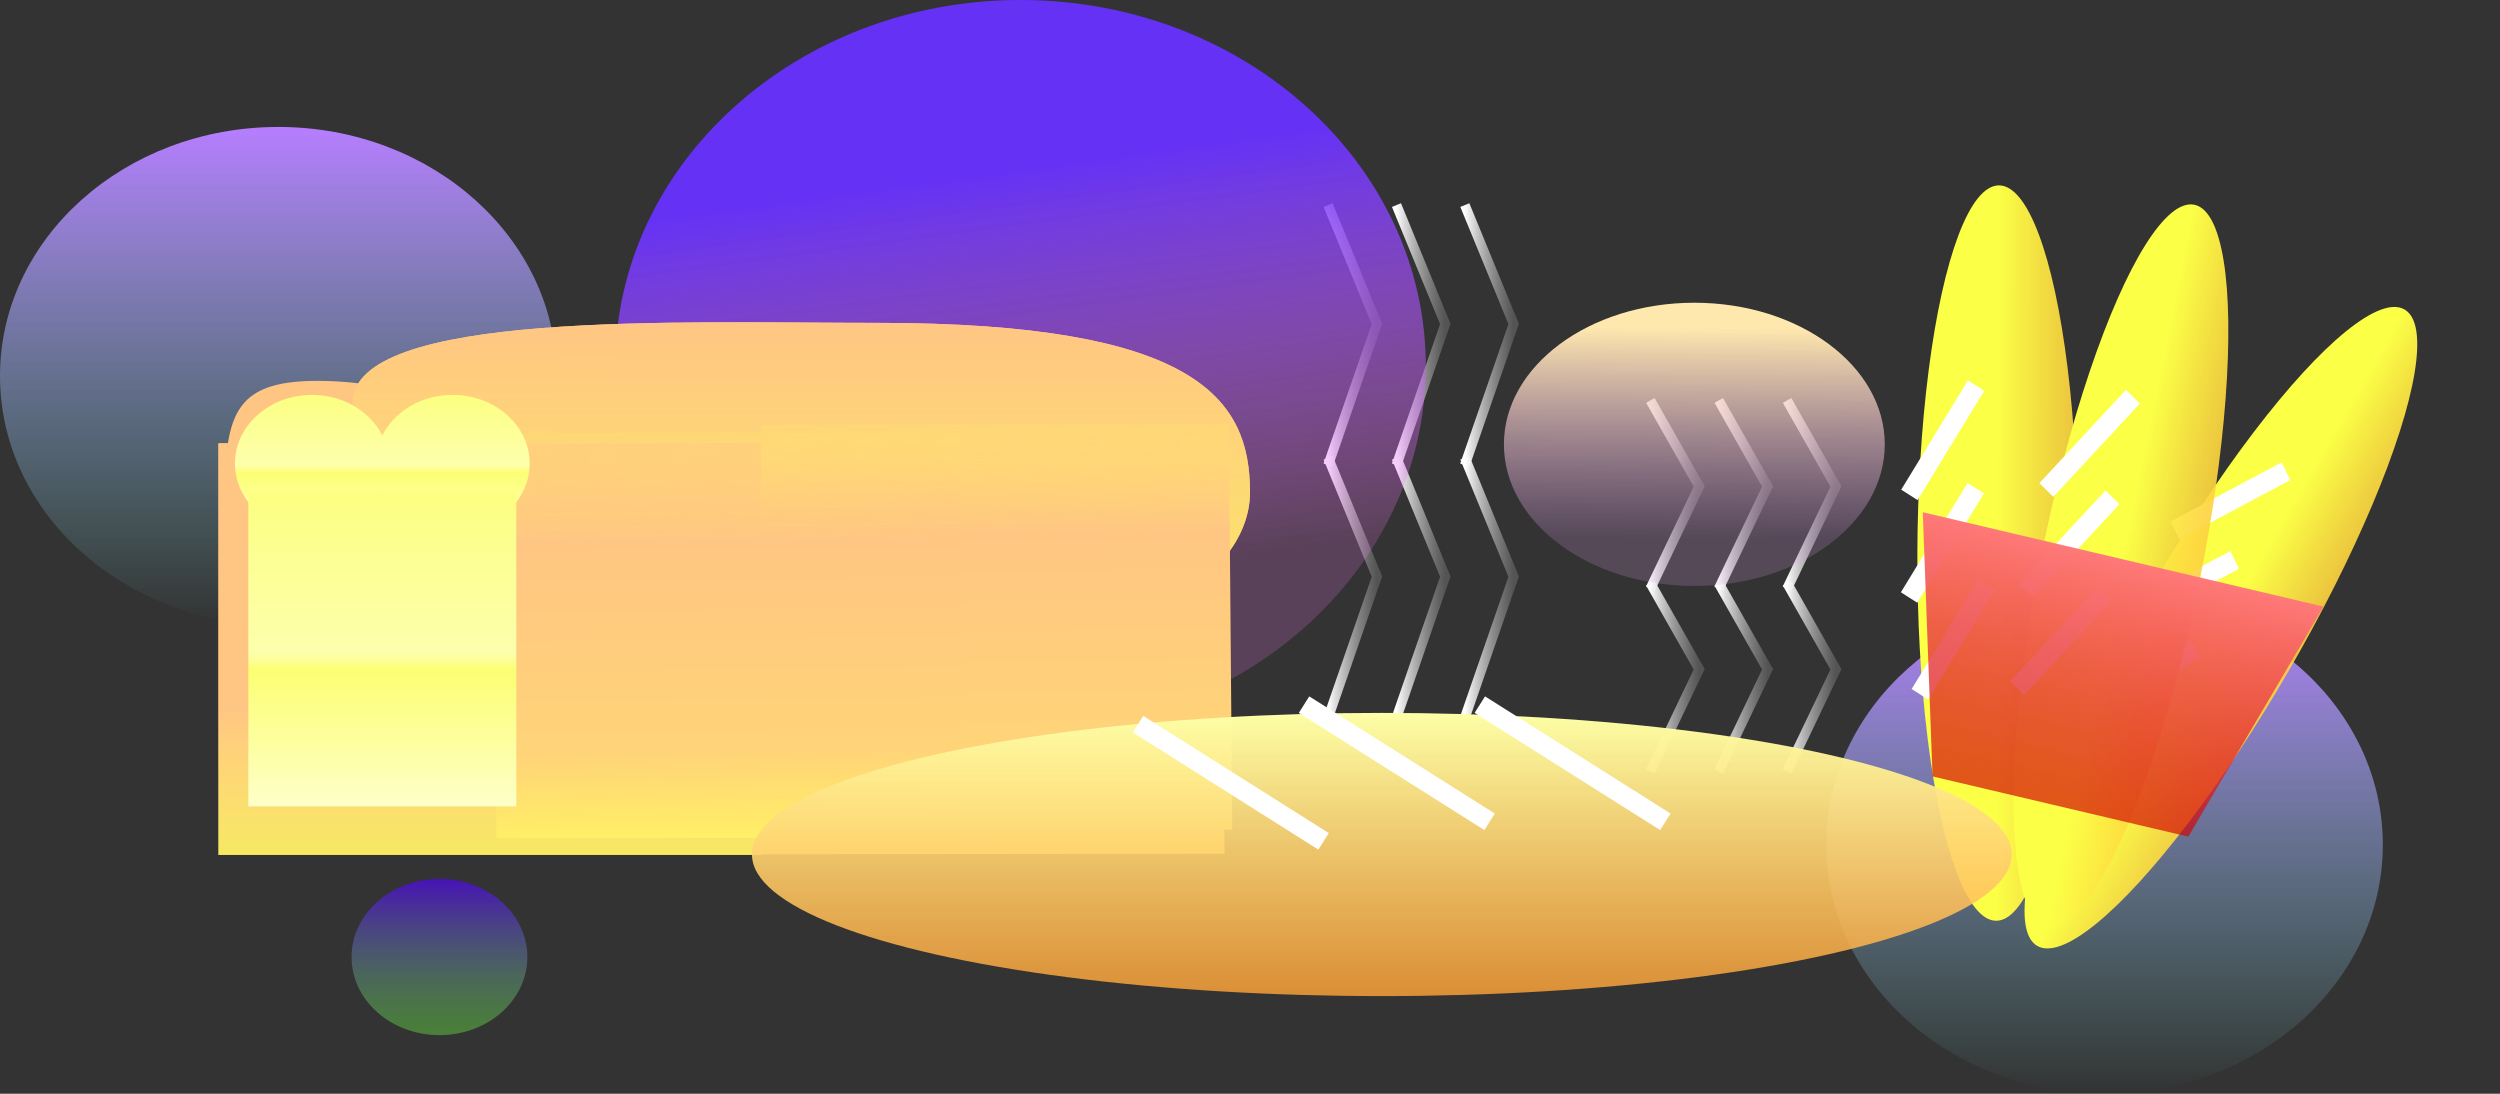 <svg width="256" height="112" viewBox="0 0 256 112" fill="none" xmlns="http://www.w3.org/2000/svg">
<rect x="0" y="0" width="256" height="112" fill="#333333" stroke="none"/>
<ellipse cx="45" cy="98" rx="9" ry="8" fill="url(#paint0_linear)"/>
<path d="M136 47.63L141 33.174L136 21" stroke="url(#paint1_linear)"/>
<path d="M136 73.5L141 59.044L136 46.87" stroke="url(#paint2_linear)"/>
<path d="M143 47.63L148 33.174L143 21" stroke="url(#paint3_linear)"/>
<path d="M143 73.5L148 59.044L143 46.87" stroke="url(#paint4_linear)"/>
<path d="M150 47.63L155 33.174L150 21" stroke="url(#paint5_linear)"/>
<path d="M150 73.5L155 59.044L150 46.87" stroke="url(#paint6_linear)"/>
<path d="M169 60.275L174 49.812L169 41" stroke="url(#paint7_linear)"/>
<path d="M169 79L174 68.536L169 59.725" stroke="url(#paint8_linear)"/>
<path d="M176 60.275L181 49.812L176 41" stroke="url(#paint9_linear)"/>
<path d="M176 79L181 68.536L176 59.725" stroke="url(#paint10_linear)"/>
<path d="M183 60.275L188 49.812L183 41" stroke="url(#paint11_linear)"/>
<path d="M183 79L188 68.536L183 59.725" stroke="url(#paint12_linear)"/>
<ellipse cx="173.5" cy="45.5" rx="19.5" ry="14.5" fill="url(#paint13_linear)"/>
<ellipse cx="28.5" cy="38.5" rx="28.5" ry="25.5" fill="url(#paint14_linear)"/>
<ellipse cx="215.5" cy="86.5" rx="28.5" ry="25.5" fill="url(#paint15_linear)"/>
<path d="M146 37.5C146 58.211 127.42 75 104.5 75C81.58 75 63 58.211 63 37.5C63 16.789 81.58 0 104.5 0C127.42 0 146 16.789 146 37.5Z" fill="url(#paint16_linear)"/>
<path d="M55 52.046C55 61.41 47.837 69 39 69C30.163 69 23 61.41 23 52.046C23 42.683 23.685 39 32.521 39C41.358 39 55 42.683 55 52.046Z" fill="url(#paint17_linear)"/>
<path d="M128 50.385C128 59.953 113.226 67.709 93.27 67.709C73.315 67.709 36.089 50.879 36.089 41.311C36.089 31.743 69.807 33.062 89.762 33.062C122.512 33.062 128 40.818 128 50.385Z" fill="url(#paint18_linear)"/>
<rect x="22.372" y="45.396" width="55.558" height="42.147" fill="url(#paint19_linear)"/>
<path d="M77.14 45.962L125.047 45.906L125.393 87.42L77.486 87.476L77.14 45.962Z" fill="url(#paint20_linear)"/>
<path d="M128 50.385C128 59.953 113.226 67.709 93.27 67.709C73.315 67.709 36.089 50.879 36.089 41.311C36.089 31.743 69.807 33.062 89.762 33.062C122.512 33.062 128 40.818 128 50.385Z" fill="url(#paint21_linear)"/>
<rect x="22.372" y="45.396" width="55.558" height="42.147" fill="url(#paint22_linear)"/>
<path d="M77.929 43.497L125.836 43.441L126.183 84.955L78.275 85.011L77.929 43.497Z" fill="url(#paint23_linear)"/>
<path d="M50.493 44.323L98.4 44.267L98.747 85.781L50.84 85.838L50.493 44.323Z" fill="url(#paint24_linear)"/>
<ellipse cx="31.945" cy="47.462" rx="7.888" ry="7.024" fill="url(#paint25_linear)"/>
<ellipse cx="46.349" cy="47.462" rx="7.888" ry="7.024" fill="url(#paint26_linear)"/>
<path d="M25.43 50.355H52.866V82.585H25.43V50.355Z" fill="url(#paint27_linear)"/>
<ellipse rx="37.602" ry="8.229" transform="matrix(0.501 -0.866 0.854 0.52 227.42 64.276)" fill="url(#paint28_linear)"/>
<line y1="-1" x2="13.003" y2="-1" transform="matrix(0.874 -0.465 0.444 0.907 213.917 73.459)" stroke="white" stroke-width="2"/>
<line y1="-1" x2="13.003" y2="-1" transform="matrix(0.874 -0.465 0.444 0.907 217.909 64.29)" stroke="white" stroke-width="2"/>
<line y1="-1" x2="13.003" y2="-1" transform="matrix(0.874 -0.465 0.444 0.907 223.161 55.206)" stroke="white" stroke-width="2"/>
<ellipse rx="37.651" ry="8.217" transform="matrix(0.003 -1 1 -0.015 204.555 56.634)" fill="url(#paint29_linear)"/>
<line y1="-1" x2="13.01" y2="-1" transform="matrix(0.525 -0.86 0.836 0.533 197.425 71.622)" stroke="white" stroke-width="2"/>
<line y1="-1" x2="13.01" y2="-1" transform="matrix(0.525 -0.86 0.836 0.533 196.323 61.715)" stroke="white" stroke-width="2"/>
<line y1="-1" x2="13.01" y2="-1" transform="matrix(0.525 -0.86 0.836 0.533 196.355 51.208)" stroke="white" stroke-width="2"/>
<ellipse rx="37.727" ry="8.2" transform="matrix(0.199 -0.98 0.98 0.197 217.186 57.937)" fill="url(#paint30_linear)"/>
<line y1="-1" x2="13.021" y2="-1" transform="matrix(0.681 -0.734 0.712 0.701 207.28 71.16)" stroke="white" stroke-width="2"/>
<line y1="-1" x2="13.021" y2="-1" transform="matrix(0.681 -0.734 0.712 0.701 208.154 61.194)" stroke="white" stroke-width="2"/>
<line y1="-1" x2="13.021" y2="-1" transform="matrix(0.681 -0.734 0.712 0.701 210.254 50.877)" stroke="white" stroke-width="2"/>
<path d="M196.893 52.451L237.927 62.116L224.085 85.674L197.893 79.505L196.893 52.451Z" fill="url(#paint31_linear)"/>
<ellipse cx="141.5" cy="87.5" rx="64.5" ry="14.5" fill="url(#paint32_linear)"/>
<line x1="116.534" y1="74.154" x2="135.534" y2="86.154" stroke="white" stroke-width="2"/>
<line x1="133.534" y1="72.154" x2="152.534" y2="84.154" stroke="white" stroke-width="2"/>
<line x1="151.534" y1="72.154" x2="170.534" y2="84.154" stroke="white" stroke-width="2"/>
<defs>
<linearGradient id="paint0_linear" x1="45" y1="90" x2="45" y2="106" gradientUnits="userSpaceOnUse">
<stop stop-color="#5200FF" stop-opacity="0.64"/>
<stop offset="1" stop-color="#71FF40" stop-opacity="0.37"/>
</linearGradient>
<linearGradient id="paint1_linear" x1="136" y1="34.315" x2="141" y2="34.315" gradientUnits="userSpaceOnUse">
<stop stop-color="white"/>
<stop offset="1" stop-color="#6F6F6F" stop-opacity="0.55"/>
</linearGradient>
<linearGradient id="paint2_linear" x1="136" y1="60.185" x2="141" y2="60.185" gradientUnits="userSpaceOnUse">
<stop stop-color="white"/>
<stop offset="1" stop-color="#6F6F6F" stop-opacity="0.55"/>
</linearGradient>
<linearGradient id="paint3_linear" x1="143" y1="34.315" x2="148" y2="34.315" gradientUnits="userSpaceOnUse">
<stop stop-color="white"/>
<stop offset="1" stop-color="#6F6F6F" stop-opacity="0.55"/>
</linearGradient>
<linearGradient id="paint4_linear" x1="143" y1="60.185" x2="148" y2="60.185" gradientUnits="userSpaceOnUse">
<stop stop-color="white"/>
<stop offset="1" stop-color="#6F6F6F" stop-opacity="0.55"/>
</linearGradient>
<linearGradient id="paint5_linear" x1="150" y1="34.315" x2="155" y2="34.315" gradientUnits="userSpaceOnUse">
<stop stop-color="white"/>
<stop offset="1" stop-color="#6F6F6F" stop-opacity="0.55"/>
</linearGradient>
<linearGradient id="paint6_linear" x1="150" y1="60.185" x2="155" y2="60.185" gradientUnits="userSpaceOnUse">
<stop stop-color="white"/>
<stop offset="1" stop-color="#6F6F6F" stop-opacity="0.55"/>
</linearGradient>
<linearGradient id="paint7_linear" x1="169" y1="50.638" x2="174" y2="50.638" gradientUnits="userSpaceOnUse">
<stop stop-color="#FBFBFB"/>
<stop offset="1" stop-color="#6F6F6F" stop-opacity="0.55"/>
</linearGradient>
<linearGradient id="paint8_linear" x1="169" y1="69.362" x2="174" y2="69.362" gradientUnits="userSpaceOnUse">
<stop stop-color="#FBFBFB"/>
<stop offset="1" stop-color="#6F6F6F" stop-opacity="0.55"/>
</linearGradient>
<linearGradient id="paint9_linear" x1="176" y1="50.638" x2="181" y2="50.638" gradientUnits="userSpaceOnUse">
<stop stop-color="#FBFBFB"/>
<stop offset="1" stop-color="#6F6F6F" stop-opacity="0.55"/>
</linearGradient>
<linearGradient id="paint10_linear" x1="176" y1="69.362" x2="181" y2="69.362" gradientUnits="userSpaceOnUse">
<stop stop-color="#FBFBFB"/>
<stop offset="1" stop-color="#6F6F6F" stop-opacity="0.55"/>
</linearGradient>
<linearGradient id="paint11_linear" x1="183" y1="50.638" x2="188" y2="50.638" gradientUnits="userSpaceOnUse">
<stop stop-color="#FBFBFB"/>
<stop offset="1" stop-color="#6F6F6F" stop-opacity="0.55"/>
</linearGradient>
<linearGradient id="paint12_linear" x1="183" y1="69.362" x2="188" y2="69.362" gradientUnits="userSpaceOnUse">
<stop stop-color="#FBFBFB"/>
<stop offset="1" stop-color="#6F6F6F" stop-opacity="0.55"/>
</linearGradient>
<linearGradient id="paint13_linear" x1="173.735" y1="31" x2="173.576" y2="60" gradientUnits="userSpaceOnUse">
<stop offset="0.089" stop-color="#FFE8AE"/>
<stop offset="0.833" stop-color="#DC9EEC" stop-opacity="0.2"/>
</linearGradient>
<linearGradient id="paint14_linear" x1="28.5" y1="13" x2="28.5" y2="64" gradientUnits="userSpaceOnUse">
<stop stop-color="#B67DFF"/>
<stop offset="1" stop-color="#7ADDD7" stop-opacity="0"/>
</linearGradient>
<linearGradient id="paint15_linear" x1="215.5" y1="61" x2="215.5" y2="112" gradientUnits="userSpaceOnUse">
<stop stop-color="#B67DFF"/>
<stop offset="1" stop-color="#7ADDD7" stop-opacity="0"/>
</linearGradient>
<linearGradient id="paint16_linear" x1="102.5" y1="-38" x2="124.5" y2="123" gradientUnits="userSpaceOnUse">
<stop offset="0.339" stop-color="#6532F5"/>
<stop offset="0.599" stop-color="#FF7CFA" stop-opacity="0.19"/>
</linearGradient>
<linearGradient id="paint17_linear" x1="39" y1="35.092" x2="39" y2="69" gradientUnits="userSpaceOnUse">
<stop offset="0.646" stop-color="#FFC683"/>
<stop offset="1" stop-color="#FFF065" stop-opacity="0.79"/>
</linearGradient>
<linearGradient id="paint18_linear" x1="82.044" y1="33" x2="82.044" y2="67.709" gradientUnits="userSpaceOnUse">
<stop stop-color="#FFC683"/>
<stop offset="1" stop-color="#FFF065" stop-opacity="0.79"/>
</linearGradient>
<linearGradient id="paint19_linear" x1="50.15" y1="45.396" x2="50.15" y2="87.543" gradientUnits="userSpaceOnUse">
<stop offset="0.646" stop-color="#FFC683"/>
<stop offset="1" stop-color="#FFF065" stop-opacity="0.79"/>
</linearGradient>
<linearGradient id="paint20_linear" x1="101.091" y1="45.672" x2="101.6" y2="87.708" gradientUnits="userSpaceOnUse">
<stop stop-color="#FFF065" stop-opacity="0"/>
<stop offset="0" stop-color="#FFDE72" stop-opacity="0.423"/>
<stop offset="0.271" stop-color="#FFC683"/>
<stop offset="0.786" stop-color="#FFD478"/>
<stop offset="1" stop-color="#FFF065"/>
</linearGradient>
<linearGradient id="paint21_linear" x1="82.044" y1="33" x2="82.044" y2="67.709" gradientUnits="userSpaceOnUse">
<stop stop-color="#FFC683"/>
<stop offset="1" stop-color="#FFF065" stop-opacity="0.79"/>
</linearGradient>
<linearGradient id="paint22_linear" x1="50.15" y1="45.396" x2="50.15" y2="87.543" gradientUnits="userSpaceOnUse">
<stop offset="0.646" stop-color="#FFC683"/>
<stop offset="1" stop-color="#FFF065" stop-opacity="0.79"/>
</linearGradient>
<linearGradient id="paint23_linear" x1="101.881" y1="43.207" x2="102.39" y2="85.243" gradientUnits="userSpaceOnUse">
<stop stop-color="#FFF065" stop-opacity="0"/>
<stop offset="0" stop-color="#FFDE72" stop-opacity="0.423"/>
<stop offset="0.271" stop-color="#FFC683"/>
<stop offset="0.786" stop-color="#FFD478"/>
<stop offset="1" stop-color="#FFF065"/>
</linearGradient>
<linearGradient id="paint24_linear" x1="74.445" y1="44.033" x2="74.954" y2="86.069" gradientUnits="userSpaceOnUse">
<stop stop-color="#FFF065" stop-opacity="0"/>
<stop offset="0" stop-color="#FFDE72" stop-opacity="0.423"/>
<stop offset="0.271" stop-color="#FFC683"/>
<stop offset="0.786" stop-color="#FFD478"/>
<stop offset="1" stop-color="#FFF065"/>
</linearGradient>
<linearGradient id="paint25_linear" x1="31.945" y1="40.438" x2="31.945" y2="54.487" gradientUnits="userSpaceOnUse">
<stop stop-color="#FCFF80"/>
<stop offset="0.5" stop-color="#FDFFAC"/>
<stop offset="0.521" stop-color="#FDFFA6"/>
<stop offset="0.568" stop-color="#FCFF72"/>
<stop offset="1" stop-color="#FEFFC9"/>
<stop offset="1" stop-color="#FEFDC4"/>
<stop offset="1" stop-color="#FFF7B3"/>
</linearGradient>
<linearGradient id="paint26_linear" x1="46.349" y1="40.438" x2="46.349" y2="54.487" gradientUnits="userSpaceOnUse">
<stop stop-color="#FCFF80"/>
<stop offset="0.5" stop-color="#FDFFAC"/>
<stop offset="0.521" stop-color="#FDFFA6"/>
<stop offset="0.568" stop-color="#FCFF72"/>
<stop offset="1" stop-color="#FEFFC9"/>
<stop offset="1" stop-color="#FEFDC4"/>
<stop offset="1" stop-color="#FFF7B3"/>
</linearGradient>
<linearGradient id="paint27_linear" x1="39.148" y1="50.355" x2="39.148" y2="82.585" gradientUnits="userSpaceOnUse">
<stop stop-color="#FCFF80"/>
<stop offset="0.5" stop-color="#FDFFAC"/>
<stop offset="0.521" stop-color="#FDFFA6"/>
<stop offset="0.568" stop-color="#FCFF72"/>
<stop offset="1" stop-color="#FEFFC9"/>
<stop offset="1" stop-color="#FEFDC4"/>
<stop offset="1" stop-color="#FFF7B3"/>
</linearGradient>
<linearGradient id="paint28_linear" x1="37.602" y1="0" x2="37.602" y2="16.457" gradientUnits="userSpaceOnUse">
<stop stop-color="#FBFF46"/>
<stop offset="1" stop-color="#FFA337" stop-opacity="0.82"/>
</linearGradient>
<linearGradient id="paint29_linear" x1="37.651" y1="0" x2="37.651" y2="16.435" gradientUnits="userSpaceOnUse">
<stop stop-color="#FBFF46"/>
<stop offset="1" stop-color="#FFA337" stop-opacity="0.82"/>
</linearGradient>
<linearGradient id="paint30_linear" x1="37.727" y1="0" x2="37.727" y2="16.399" gradientUnits="userSpaceOnUse">
<stop stop-color="#FBFF46"/>
<stop offset="1" stop-color="#FFA337" stop-opacity="0.82"/>
</linearGradient>
<linearGradient id="paint31_linear" x1="217.41" y1="57.283" x2="211.425" y2="82.693" gradientUnits="userSpaceOnUse">
<stop stop-color="#FF7979"/>
<stop offset="1" stop-color="#D20000" stop-opacity="0.66"/>
</linearGradient>
<linearGradient id="paint32_linear" x1="141.5" y1="73" x2="141.5" y2="102" gradientUnits="userSpaceOnUse">
<stop stop-color="#FDFFA6"/>
<stop offset="1" stop-color="#FFA337" stop-opacity="0.82"/>
</linearGradient>
</defs>
</svg>
